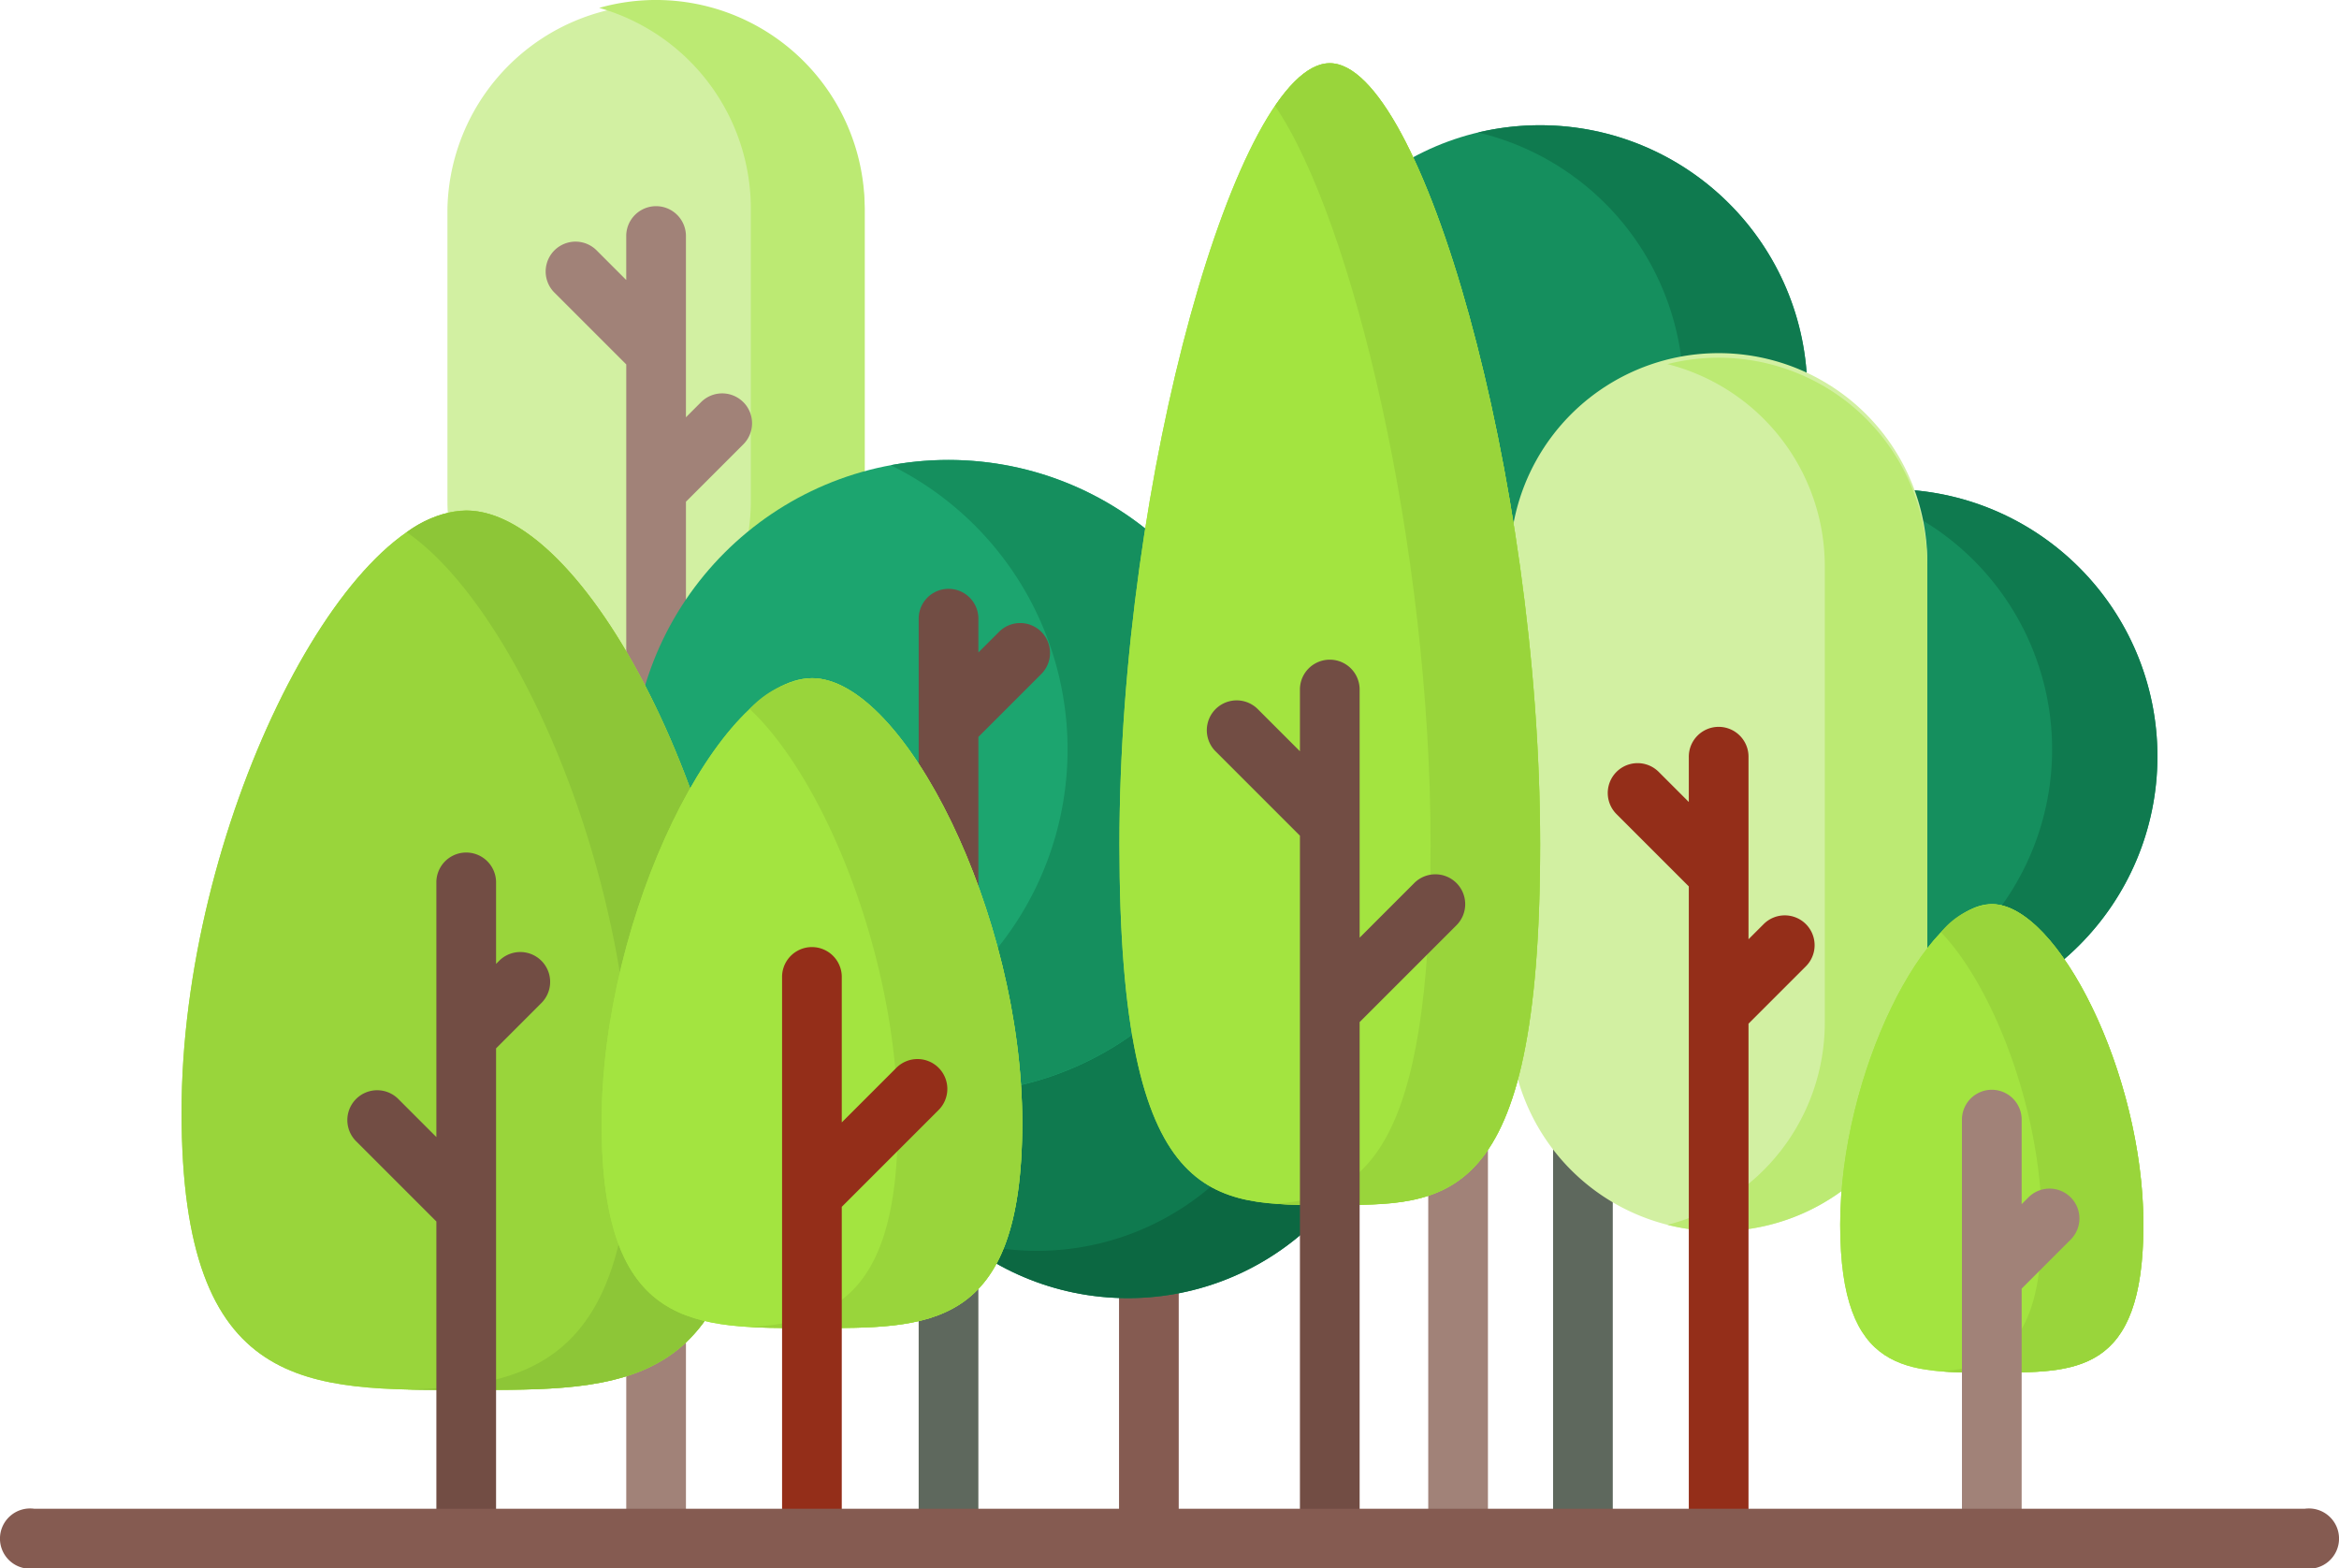 <svg xmlns="http://www.w3.org/2000/svg" width="163.661" height="109.751" viewBox="0 0 163.661 109.751"><g transform="translate(-366 -8197.866)"><g transform="translate(376.468 8140.131)"><g transform="translate(49.753 111.172)"><g transform="translate(0 0)"><g transform="translate(18.078 31.967)"><path d="M245.927,388.28a2.089,2.089,0,0,1-2.089-2.089V366.831a2.089,2.089,0,1,1,4.177,0v19.361A2.089,2.089,0,0,1,245.927,388.28Z" transform="translate(-243.838 -364.742)" fill="#855b51"/></g><g transform="translate(39.713 21.9)"><path d="M323.7,362.967a2.088,2.088,0,0,1-2.089-2.089V330.641a2.089,2.089,0,0,1,4.177,0v30.237A2.089,2.089,0,0,1,323.7,362.967Z" transform="translate(-321.61 -328.552)" fill="#a18278"/></g><circle cx="18.699" cy="18.699" r="18.699" fill="#0f7a4f"/><path d="M234.533,270.5a18.7,18.7,0,0,1-30.352,14.624,18.7,18.7,0,0,0,16.944-32.563A18.706,18.706,0,0,1,234.533,270.5Z" transform="translate(-197.135 -251.8)" fill="#0c6842"/></g></g><g transform="translate(78.597 66.497)"><circle cx="18.699" cy="18.699" r="18.699" transform="translate(0 0)" fill="#158f5e"/><path d="M357.2,107.934a18.712,18.712,0,0,1-23.036,18.193,18.7,18.7,0,0,0,0-36.385A18.712,18.712,0,0,1,357.2,107.934Z" transform="translate(-319.805 -89.234)" fill="#0f7a4f"/></g><g transform="translate(103.091 91.966)"><circle cx="18.699" cy="18.699" r="18.699" fill="#158f5e"/><path d="M443.756,199.491a18.709,18.709,0,0,1-23.611,18.045,18.7,18.7,0,0,0,2.448-36.583,18.968,18.968,0,0,1,2.465-.161A18.7,18.7,0,0,1,443.756,199.491Z" transform="translate(-406.359 -180.791)" fill="#0f7a4f"/></g><g transform="translate(95.191 82.768)"><g transform="translate(0 0)"><path d="M355.1,366.156a2.088,2.088,0,0,1-2.089-2.089V336.18a2.089,2.089,0,1,1,4.177,0v27.888A2.088,2.088,0,0,1,355.1,366.156Z" transform="translate(-350 -282.246)" fill="#5e685d"/><path d="M356.785,208.839a14.6,14.6,0,0,1-14.6-14.6V162.319a14.6,14.6,0,1,1,29.193,0v31.924A14.6,14.6,0,0,1,356.785,208.839Z" transform="translate(-342.188 -147.722)" fill="#d2f0a2"/><path d="M399.95,162.318v31.923a14.606,14.606,0,0,1-18.184,14.153,14.6,14.6,0,0,0,11.013-14.153V162.318a14.6,14.6,0,0,0-11.013-14.151,14.6,14.6,0,0,1,18.184,14.151Z" transform="translate(-370.756 -147.722)" fill="#bcea73"/></g><path d="M380.626,254.483a2.089,2.089,0,0,0-2.954,0l-1.06,1.06V250.98h0v-8.165a2.089,2.089,0,1,0-4.177,0v3.123l-2.106-2.106a2.088,2.088,0,1,0-2.954,2.953l5.06,5.06v43.7a2.089,2.089,0,1,0,4.177,0V261.45l4.014-4.014A2.089,2.089,0,0,0,380.626,254.483Z" transform="translate(-359.927 -214.853)" fill="#942e19"/></g><g transform="translate(20.842 57.735)"><g transform="translate(0 0)"><path d="M89.519,107.361a14.6,14.6,0,0,1-14.6-14.6V72.332a14.6,14.6,0,0,1,29.193,0V92.765A14.6,14.6,0,0,1,89.519,107.361Z" transform="translate(-74.922 -57.735)" fill="#d2f0a2"/><path d="M131.654,72.332V92.767a14.606,14.606,0,0,1-18.579,14.045,14.6,14.6,0,0,0,10.612-14.045V72.333a14.608,14.608,0,0,0-10.612-14.045,14.6,14.6,0,0,1,18.579,14.045Z" transform="translate(-102.461 -57.736)" fill="#bcea73"/></g><path d="M113.359,123.189a2.089,2.089,0,0,0-2.953,0l-1.06,1.06v-4.563h0v-8.165a2.089,2.089,0,0,0-4.177,0v3.123l-2.106-2.107a2.089,2.089,0,0,0-2.953,2.954l5.06,5.06v8.74h0v73.421a2.089,2.089,0,0,0,4.177,0V130.157l4.014-4.014a2.089,2.089,0,0,0,0-2.954Z" transform="translate(-92.661 -95.051)" fill="#a18278"/></g><g transform="translate(33.739 89.919)"><circle cx="22.162" cy="22.162" r="22.162" transform="translate(0 0)" fill="#1ca56f"/><path d="M197.721,195.592a22.166,22.166,0,0,1-31.948,19.887,22.166,22.166,0,0,0,5.741-41.679,22.187,22.187,0,0,1,26.207,21.792Z" transform="translate(-153.397 -173.431)" fill="#158f5e"/><path d="M202.02,208.737a2.088,2.088,0,0,0-2.953,0l-1.448,1.448v-2.411a2.089,2.089,0,0,0-4.177,0v22.1a2.089,2.089,0,1,0,4.177,0V216.092l4.4-4.4A2.088,2.088,0,0,0,202.02,208.737Z" transform="translate(-173.368 -196.712)" fill="#724d44"/><g transform="translate(20.073 53.558)"><path d="M195.53,389.965a2.089,2.089,0,0,1-2.089-2.089V368.045a2.089,2.089,0,0,1,4.177,0v19.832A2.088,2.088,0,0,1,195.53,389.965Z" transform="translate(-193.441 -365.956)" fill="#5e685d"/></g></g><g transform="translate(67.859 62.157)"><path d="M273.372,128.293c0,25.684-6.59,25.226-14.718,25.226s-14.718.458-14.718-25.226,8.306-54.661,14.718-54.661S273.372,102.61,273.372,128.293Z" transform="translate(-243.935 -73.632)" fill="#a3e440"/><path d="M273.372,128.293c0,25.684-6.59,25.226-14.718,25.226s-14.718.458-14.718-25.226,8.306-54.661,14.718-54.661S273.372,102.61,273.372,128.293Z" transform="translate(-243.935 -73.632)" fill="#a3e440"/><path d="M301.619,128.3c0,25.685-6.588,25.226-14.717,25.226-1.324,0-2.61.013-3.832-.08,6.269-.466,10.885-3.653,10.885-25.146,0-20.75-5.423-43.647-10.885-51.68,1.3-1.911,2.6-2.98,3.832-2.98C293.314,73.635,301.619,102.613,301.619,128.3Z" transform="translate(-272.183 -73.634)" fill="#99d53b"/><path d="M283.33,239.187a2.089,2.089,0,0,0-2.954,0l-3.822,3.822V225.6a2.089,2.089,0,0,0-4.177,0v4.366l-2.97-2.97a2.089,2.089,0,0,0-2.954,2.954l5.924,5.924v48.375a2.089,2.089,0,0,0,4.177,0V248.916l6.775-6.775A2.089,2.089,0,0,0,283.33,239.187Z" transform="translate(-259.747 -181.819)" fill="#724d44"/></g><g transform="translate(2.236 93.458)"><path d="M8.038,228.254c0,19.783,8.917,19.43,19.916,19.43s19.916.353,19.916-19.43-11.239-42.1-19.916-42.1-19.916,22.319-19.916,42.1Z" transform="translate(-8.038 -186.152)" fill="#a3e440"/><path d="M8.038,228.254c0,19.783,8.917,19.43,19.916,19.43s19.916.353,19.916-19.43-11.239-42.1-19.916-42.1-19.916,22.319-19.916,42.1Z" transform="translate(-8.038 -186.152)" fill="#99d53b"/><path d="M88.745,228.254c0,19.784-8.915,19.431-19.915,19.431-1.43,0-2.821.006-4.164-.028,9-.22,15.75-2.189,15.75-19.4,0-16.718-8.025-35.248-15.75-40.586a7.426,7.426,0,0,1,4.164-1.516C77.507,186.152,88.745,208.47,88.745,228.254Z" transform="translate(-48.913 -186.152)" fill="#8dc637"/></g><g transform="translate(31.623 105.189)"><path d="M143.115,259.439c0,14.62-6.59,14.359-14.718,14.359s-14.718.261-14.718-14.359,8.306-31.114,14.718-31.114S143.115,244.819,143.115,259.439Z" transform="translate(-113.678 -228.324)" fill="#a3e440"/><path d="M143.115,259.439c0,14.62-6.59,14.359-14.718,14.359s-14.718.261-14.718-14.359,8.306-31.114,14.718-31.114S143.115,244.819,143.115,259.439Z" transform="translate(-113.678 -228.324)" fill="#a3e440"/><path d="M170.005,259.434c0,14.621-6.587,14.359-14.718,14.359-1.516,0-2.977.008-4.353-.072,6-.348,10.365-2.392,10.365-14.287,0-11.436-5.082-24.018-10.365-28.958a6.718,6.718,0,0,1,4.353-2.156C161.7,228.32,170.005,244.816,170.005,259.434Z" transform="translate(-140.57 -228.32)" fill="#99d53b"/><path d="M170.032,304.29a2.089,2.089,0,0,0-2.953,0l-3.822,3.822V297.887a2.089,2.089,0,0,0-4.177,0v15.266h0v23.273a2.089,2.089,0,0,0,4.177,0V314.019l6.775-6.775A2.089,2.089,0,0,0,170.032,304.29Z" transform="translate(-146.449 -277.027)" fill="#942e19"/></g><g transform="translate(118.291 121)"><path d="M446.441,307.587c0,10.536-4.749,10.349-10.608,10.349s-10.608.188-10.608-10.349,5.986-22.424,10.608-22.424S446.441,297.051,446.441,307.587Z" transform="translate(-425.226 -285.162)" fill="#a3e440"/><path d="M446.441,307.587c0,10.536-4.749,10.349-10.608,10.349s-10.608.188-10.608-10.349,5.986-22.424,10.608-22.424S446.441,297.051,446.441,307.587Z" transform="translate(-425.226 -285.162)" fill="#a3e440"/><path d="M464.745,307.585c0,10.535-4.751,10.348-10.61,10.348-1.246,0-2.442.008-3.552-.081,4.112-.325,7.052-1.975,7.052-10.267,0-7.942-3.4-16.649-7.052-20.46a5.287,5.287,0,0,1,3.552-1.967C458.759,285.158,464.745,297.047,464.745,307.585Z" transform="translate(-443.529 -285.158)" fill="#99d53b"/><path d="M463.458,339.268a2.088,2.088,0,0,0-2.953,0l-.477.477v-5.961a2.089,2.089,0,0,0-4.177,0v11h0v17.55a2.089,2.089,0,0,0,4.177,0V345.653l3.431-3.431A2.089,2.089,0,0,0,463.458,339.268Z" transform="translate(-447.331 -318.75)" fill="#a18278"/></g><path d="M63.434,282.559a2.089,2.089,0,0,0-2.953-2.954l-.253.253v-5.75a2.089,2.089,0,0,0-4.177,0v17.866l-2.63-2.63a2.089,2.089,0,1,0-2.953,2.954l5.583,5.583v21.382a2.089,2.089,0,0,0,4.177,0V297.018h0v-11.25Z" transform="translate(-35.986 -154.675)" fill="#724d44"/></g><g transform="translate(366 8303.439)"><path d="M161.261,443.427H2.4a2.109,2.109,0,1,1,0-4.177H161.261a2.109,2.109,0,1,1,0,4.177Z" transform="translate(0 -439.25)" fill="#855b51"/></g></g></svg>